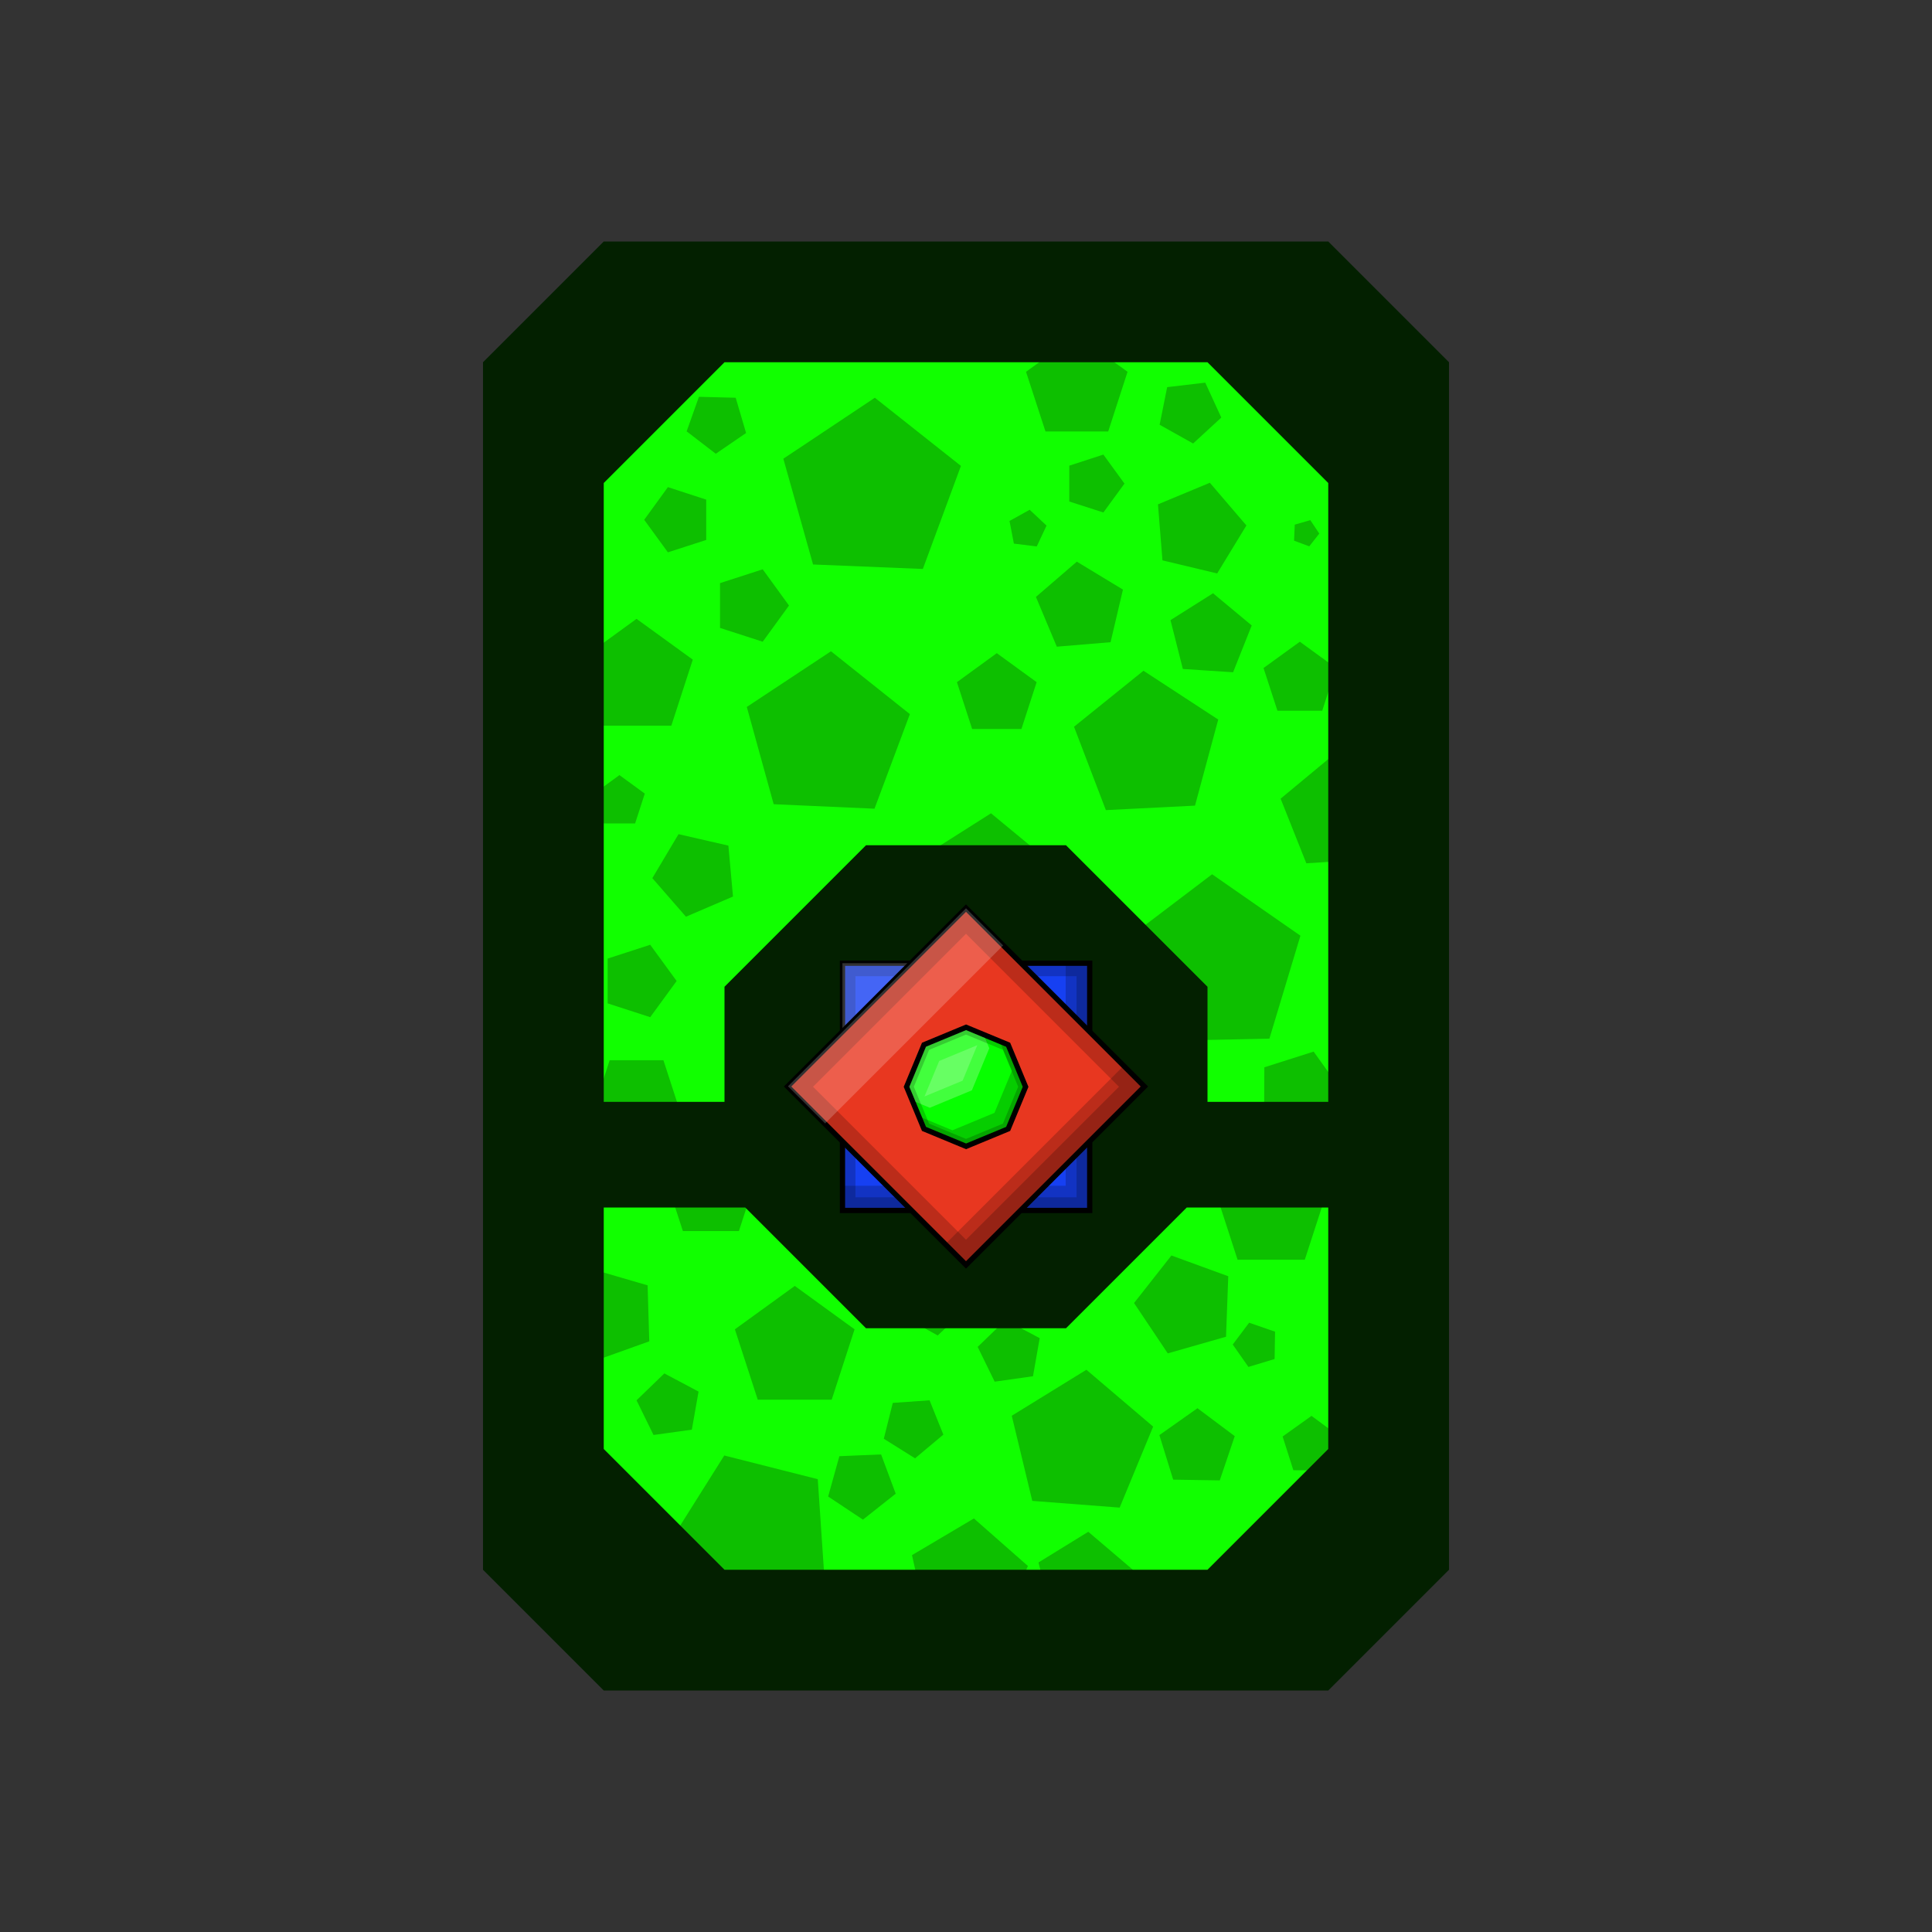 <?xml version="1.0" encoding="UTF-8" standalone="no"?>
<!-- Created with Inkscape (http://www.inkscape.org/) -->

<svg
   xmlns:dc="http://purl.org/dc/elements/1.1/"
   xmlns:cc="http://creativecommons.org/ns#"
   xmlns:rdf="http://www.w3.org/1999/02/22-rdf-syntax-ns#"
   xmlns:svg="http://www.w3.org/2000/svg"
   xmlns="http://www.w3.org/2000/svg"
   xmlns:sodipodi="http://sodipodi.sourceforge.net/DTD/sodipodi-0.dtd"
   xmlns:inkscape="http://www.inkscape.org/namespaces/inkscape"
   width="512"
   height="512"
   id="svg2"
   version="1.1"
   inkscape:version="0.48.4 r9939"
   sodipodi:docname="PortableTeleporter.svg">
  <rect width="100%" height="100%" fill="#333333" stroke="none"/>
  <defs
     id="defs4" />
  <sodipodi:namedview
     id="base"
     pagecolor="#ffffff"
     bordercolor="#666666"
     borderopacity="1.0"
     inkscape:pageopacity="0.0"
     inkscape:pageshadow="2"
     inkscape:zoom="0.98994949"
     inkscape:cx="176.71462"
     inkscape:cy="285.46517"
     inkscape:document-units="px"
     inkscape:current-layer="layer1"
     showgrid="true"
     fit-margin-top="0"
     fit-margin-left="0"
     fit-margin-right="0"
     fit-margin-bottom="0"
     inkscape:window-width="1301"
     inkscape:window-height="744"
     inkscape:window-x="65"
     inkscape:window-y="24"
     inkscape:window-maximized="1">
    <inkscape:grid
       type="xygrid"
       id="grid2996"
       empspacing="16"
       visible="true"
       enabled="true"
       snapvisiblegridlinesonly="true" />
  </sodipodi:namedview>
  <g
     inkscape:label="Layer 1"
     inkscape:groupmode="layer"
     id="layer1"
     transform="translate(0,-540.362)">
    <rect
       style="color:#000000;fill:#11ff00;fill-opacity:1;fill-rule:nonzero;stroke:none;stroke-width:8;marker:none;visibility:visible;display:inline;overflow:visible;enable-background:accumulate"
       id="rect3003"
       width="208"
       height="336"
       x="152"
       y="628.362" />
    <path
       style="color:#000000;fill:#000000;fill-opacity:0.251;fill-rule:nonzero;stroke:none;stroke-width:8;marker:none;visibility:visible;display:inline;overflow:visible;enable-background:accumulate"
       d="m 285.375,629.112 -13.469,9.781 5.156,15.812 16.625,0 5.125,-15.812 -13.438,-9.781 z m 34.031,12.656 -10.094,1.188 -2,9.969 8.875,4.969 7.469,-6.875 -4.25,-9.25 z m -134.188,3.75 -3.25,9.156 7.719,5.938 8.031,-5.5 -2.75,-9.344 -9.75,-0.25 z m 46.625,0.25 -24.25,16.156 7.875,28.031 29.094,1.188 10.094,-27.312 -22.812,-18.062 z m 60.562,15.062 -9.031,2.938 0,9.5 9.031,2.906 5.594,-7.656 -5.594,-7.688 z m 28.219,7.469 -13.75,5.719 1.188,14.844 14.5,3.469 7.75,-12.719 -9.688,-11.312 z M 177,669.456 l -6.281,8.656 6.281,8.625 10.156,-3.281 0,-10.688 L 177,669.456 z m 95.875,6 -5.344,2.969 1.156,6 6.062,0.75 2.594,-5.531 -4.469,-4.188 z m 74.375,2.75 -4.125,1.188 -0.188,4.25 4.031,1.5 2.656,-3.375 -2.375,-3.562 z m -61.875,11 -10.844,9.344 5.531,13.188 14.25,-1.188 3.281,-13.938 -12.219,-7.406 z m -83.25,2.031 -11.312,3.656 0,11.875 11.312,3.656 6.969,-9.594 -6.969,-9.594 z m 119.344,6.344 -11.281,7.125 3.281,12.938 13.312,0.875 4.938,-12.406 -10.25,-8.531 z m -152.781,6.781 -14.875,10.812 5.688,17.5 18.406,0 5.688,-17.5 -14.906,-10.812 z m 175.781,6.062 -9.625,6.969 3.688,11.312 11.875,0 3.656,-11.312 -9.594,-6.969 z m -124.25,2.531 -22.312,14.75 7.125,25.781 26.719,1.188 9.375,-25.062 -20.906,-16.656 z m 43.938,0.5 -10.562,7.688 4.031,12.406 13.062,0 4.031,-12.406 -10.562,-7.688 z m 38.875,4.656 -18.406,14.844 8.438,22.094 23.625,-1.188 6.156,-22.812 -19.812,-12.938 z m 50.531,22.125 -14.188,11.781 6.812,17.125 18.406,-1.188 4.562,-17.875 -15.594,-9.844 z m -189.406,5.531 -6.719,4.906 2.562,7.906 8.312,0 2.562,-7.906 -6.719,-4.906 z m 98.469,10.125 -16.062,10.188 4.75,18.438 19,1.188 7,-17.688 -14.688,-12.125 z m -82.812,5.531 -6.938,11.656 8.906,10.219 12.469,-5.344 -1.219,-13.5 -13.219,-3.031 z m 141.406,10.625 -22.688,17.219 9.375,26.938 28.5,-0.594 8.219,-27.281 -23.406,-16.281 z m -148.906,18.688 -11.281,3.656 0,11.875 11.281,3.656 7,-9.594 -7,-9.594 z m 175.812,28.312 -13.062,4.156 -0.062,13.719 13,4.312 8.125,-11.031 -8,-11.156 z m -186.562,2.281 -4.406,13.562 11.531,8.375 11.531,-8.375 -4.406,-13.562 -14.25,0 z m 26.844,22.438 -12.031,8.719 4.594,14.125 14.844,0 4.594,-14.125 -12,-8.719 z m 148.469,3.031 -14.406,10.469 5.5,16.938 17.812,0 5.5,-16.938 -14.406,-10.469 z m -26.438,26.281 -9.906,12.594 8.938,13.344 15.438,-4.406 0.594,-16.031 -15.062,-5.5 z m -153.094,3.75 -8.344,12.281 9.094,11.719 13.969,-5 -0.438,-14.844 -14.281,-4.156 z m 94.062,2.219 -9.5,1.188 -1.781,9.406 8.375,4.625 7,-6.531 -4.094,-8.688 z m -40.781,2.094 -15.875,11.5 6.062,18.656 19.594,0 6.062,-18.656 -15.844,-11.5 z m 55.844,9.031 -7.375,7.125 4.5,9.219 10.156,-1.438 1.781,-10.094 -9.062,-4.812 z m 64.562,0.719 -4.344,5.781 4.156,5.938 6.938,-2.094 0.125,-7.25 -6.875,-2.375 z m -43.125,12.469 -19.781,12.188 5.438,22.562 23.156,1.781 8.875,-21.469 -17.688,-15.062 z m -111.844,0.969 -7.375,7.125 4.5,9.188 10.156,-1.406 1.781,-10.094 -9.062,-4.812 z m 70.281,7.125 -9.75,0.688 -2.375,9.5 8.281,5.188 7.5,-6.281 -3.656,-9.094 z m 71,2.094 -10.094,7.125 3.656,11.812 12.344,0.188 3.969,-11.719 -9.875,-7.406 z m 30.219,2.031 -7.656,5.469 2.844,8.938 9.375,0.062 2.969,-8.906 -7.531,-5.562 z M 233.5,925.8 l -11.062,0.469 -2.969,10.688 9.219,6.125 8.688,-6.875 -3.875,-10.406 z m -41.562,0.281 -13.625,21.656 16.375,19.656 23.75,-9.5 -1.719,-25.531 -24.781,-6.281 z m 66.156,16.688 -16.406,9.719 4.156,18.625 19,1.781 7.562,-17.531 -14.312,-12.594 z m 30.312,3.531 -13.188,8.125 3.625,15.031 15.438,1.188 5.906,-14.312 -11.781,-10.031 z"
       id="path3005"
       inkscape:connector-curvature="0" />
    <path
       style="fill:#032000;fill-opacity:1;stroke:none"
       d="m 160,604.362 -32,32 0,320 32,32 192,0 32,-32 0,-320 -32,-32 -192,0 z m 32,32 128,0 32,32 0,164 -32,0 0,-30.5 -37.5,-37.5 -53,0 -37.5,37.5 0,30.5 -32,0 0,-164 32,-32 z m -32,224 37.5,0 32,32 53,0 32,-32 37.5,0 0,64 -32,32 -128,0 -32,-32 0,-64 z"
       id="path2998"
       inkscape:connector-curvature="0" />
    <path
       sodipodi:type="star"
       style="color:#000000;fill:#1640f2;fill-opacity:1;fill-rule:nonzero;stroke:#000000;stroke-width:1.021;stroke-opacity:1;marker:none;visibility:visible;display:inline;overflow:visible;enable-background:accumulate"
       id="path3019"
       sodipodi:sides="4"
       sodipodi:cx="64"
       sodipodi:cy="64"
       sodipodi:r1="33.941124"
       sodipodi:r2="24"
       sodipodi:arg1="-2.3561945"
       sodipodi:arg2="-1.5707963"
       inkscape:flatsided="true"
       inkscape:rounded="0"
       inkscape:randomized="0"
       d="m 40,40 48,0 0,48 -48,0 z"
       transform="matrix(1.365,0,0,1.365,168.663,741.025)" />
    <path
       inkscape:connector-curvature="0"
       style="color:#000000;fill:#000000;fill-opacity:0.196;fill-rule:nonzero;stroke:none;stroke-width:4;marker:none;visibility:visible;display:inline;overflow:visible;enable-background:accumulate"
       d="m 223.248,795.611 0,65.503 65.503,0 0,-65.503 -65.503,0 z m 3.452,3.452 58.6,0 0,58.6 -58.6,0 0,-58.6 z"
       id="path3019-1" />
    <path
       inkscape:connector-curvature="0"
       style="color:#000000;fill:#ffffff;fill-opacity:0.196;fill-rule:nonzero;stroke:none;stroke-width:4;marker:none;visibility:visible;display:inline;overflow:visible;enable-background:accumulate"
       d="m 223.248,795.611 0,17.715 19.218,0 0,-17.715 -19.218,0 z"
       id="path3019-2" />
    <path
       inkscape:connector-curvature="0"
       style="color:#000000;fill:#000000;fill-opacity:0.196;fill-rule:nonzero;stroke:none;stroke-width:4;marker:none;visibility:visible;display:inline;overflow:visible;enable-background:accumulate"
       d="m 282.415,795.611 0,58.992 -59.166,0 0,6.511 65.503,0 0,-65.503 -6.337,0 z"
       id="path3019-3" />
    <path
       transform="matrix(0.985,0.985,-0.985,0.985,256,702.22)"
       sodipodi:type="star"
       style="color:#000000;fill:#e83720;fill-opacity:1;fill-rule:nonzero;stroke:#000000;stroke-width:1;stroke-opacity:1;marker:none;visibility:visible;display:inline;overflow:visible;enable-background:accumulate"
       id="path3019-6"
       sodipodi:sides="4"
       sodipodi:cx="64"
       sodipodi:cy="64"
       sodipodi:r1="33.941124"
       sodipodi:r2="24"
       sodipodi:arg1="-2.3561945"
       sodipodi:arg2="-1.5707963"
       inkscape:flatsided="true"
       inkscape:rounded="0"
       inkscape:randomized="0"
       d="m 40,40 48,0 0,48 -48,0 z" />
    <path
       sodipodi:type="star"
       style="color:#000000;fill:#07ff00;fill-opacity:1;fill-rule:nonzero;stroke:#000000;stroke-width:1;stroke-opacity:1;marker:none;visibility:visible;display:inline;overflow:visible;enable-background:accumulate"
       id="path3818"
       sodipodi:sides="8"
       sodipodi:cx="64"
       sodipodi:cy="64"
       sodipodi:r1="11.313708"
       sodipodi:r2="7.3910365"
       sodipodi:arg1="-0.78539816"
       sodipodi:arg2="-0.39269906"
       inkscape:flatsided="true"
       inkscape:rounded="0"
       inkscape:randomized="0"
       d="M 72,56 75.314,64 72,72 64,75.314 56,72 52.686,64 56,56 64,52.686 z"
       transform="matrix(1.394,0,0,1.394,166.804,739.166)" />
    <path
       inkscape:connector-curvature="0"
       style="color:#000000;fill:#000000;fill-opacity:0.196;fill-rule:nonzero;stroke:none;stroke-width:1;marker:none;visibility:visible;display:inline;overflow:visible;enable-background:accumulate"
       d="m 264.917,816.287 3.245,7.839 -4.617,11.149 -11.149,4.627 -8.917,-3.702 1.372,3.31 11.149,4.617 11.149,-4.617 4.617,-11.149 -4.617,-11.149 -2.232,-0.925 z"
       id="path3818-9" />
    <path
       inkscape:connector-curvature="0"
       style="color:#000000;fill:#ffffff;fill-opacity:0.241;fill-rule:nonzero;stroke:none;stroke-width:1;marker:none;visibility:visible;display:inline;overflow:visible;enable-background:accumulate"
       d="m 256,813.337 -10.627,4.399 -4.399,10.627 1.655,3.996 3.778,1.568 11.149,-4.617 4.617,-11.149 -1.132,-2.733 L 256,813.337 z"
       id="path3818-9-0" />
    <path
       inkscape:connector-curvature="0"
       style="color:#000000;fill:#000000;fill-opacity:0.196;fill-rule:nonzero;stroke:none;stroke-width:1;marker:none;visibility:visible;display:inline;overflow:visible;enable-background:accumulate"
       d="m 256,812.596 -11.149,4.617 -4.617,11.149 4.617,11.149 11.149,4.617 11.149,-4.617 4.617,-11.149 -4.617,-11.149 L 256,812.596 z m 0,1.938 9.778,4.05 4.05,9.778 -4.05,9.778 -9.778,4.05 -9.778,-4.05 -4.05,-9.778 4.05,-9.778 L 256,814.534 z"
       id="path3818-9-2" />
    <path
       inkscape:connector-curvature="0"
       style="color:#000000;fill:#ffffff;fill-opacity:0.196;fill-rule:nonzero;stroke:none;stroke-width:1;marker:none;visibility:visible;display:inline;overflow:visible;enable-background:accumulate"
       d="m 258.994,817.343 -10.093,4.181 -3.898,9.407 10.093,-4.181 3.898,-9.407 z"
       id="path3818-9-5" />
    <path
       inkscape:connector-curvature="0"
       style="color:#000000;fill:#000000;fill-opacity:0.196;fill-rule:nonzero;stroke:none;stroke-width:4;marker:none;visibility:visible;display:inline;overflow:visible;enable-background:accumulate"
       d="M 256,781.064 208.702,828.362 256,875.66 303.298,828.362 256,781.064 z m 0,6.762 40.537,40.537 L 256,868.899 215.463,828.362 256,787.826 z"
       id="path3019-6-0" />
    <path
       inkscape:connector-curvature="0"
       style="color:#000000;fill:#000000;fill-opacity:0.196;fill-rule:nonzero;stroke:none;stroke-width:4;marker:none;visibility:visible;display:inline;overflow:visible;enable-background:accumulate"
       d="m 256,781.064 -0.065,0.065 41.767,41.756 -47.233,47.244 5.531,5.531 47.298,-47.298 -47.298,-47.298 z"
       id="path3019-6-2" />
    <path
       inkscape:connector-curvature="0"
       style="color:#000000;fill:#ffffff;fill-opacity:0.196;fill-rule:nonzero;stroke:none;stroke-width:4;marker:none;visibility:visible;display:inline;overflow:visible;enable-background:accumulate"
       d="m 256,781.064 -47.178,47.178 9.843,9.843 47.178,-47.178 L 256,781.064 z"
       id="path3019-6-4" />
  </g>
</svg>
